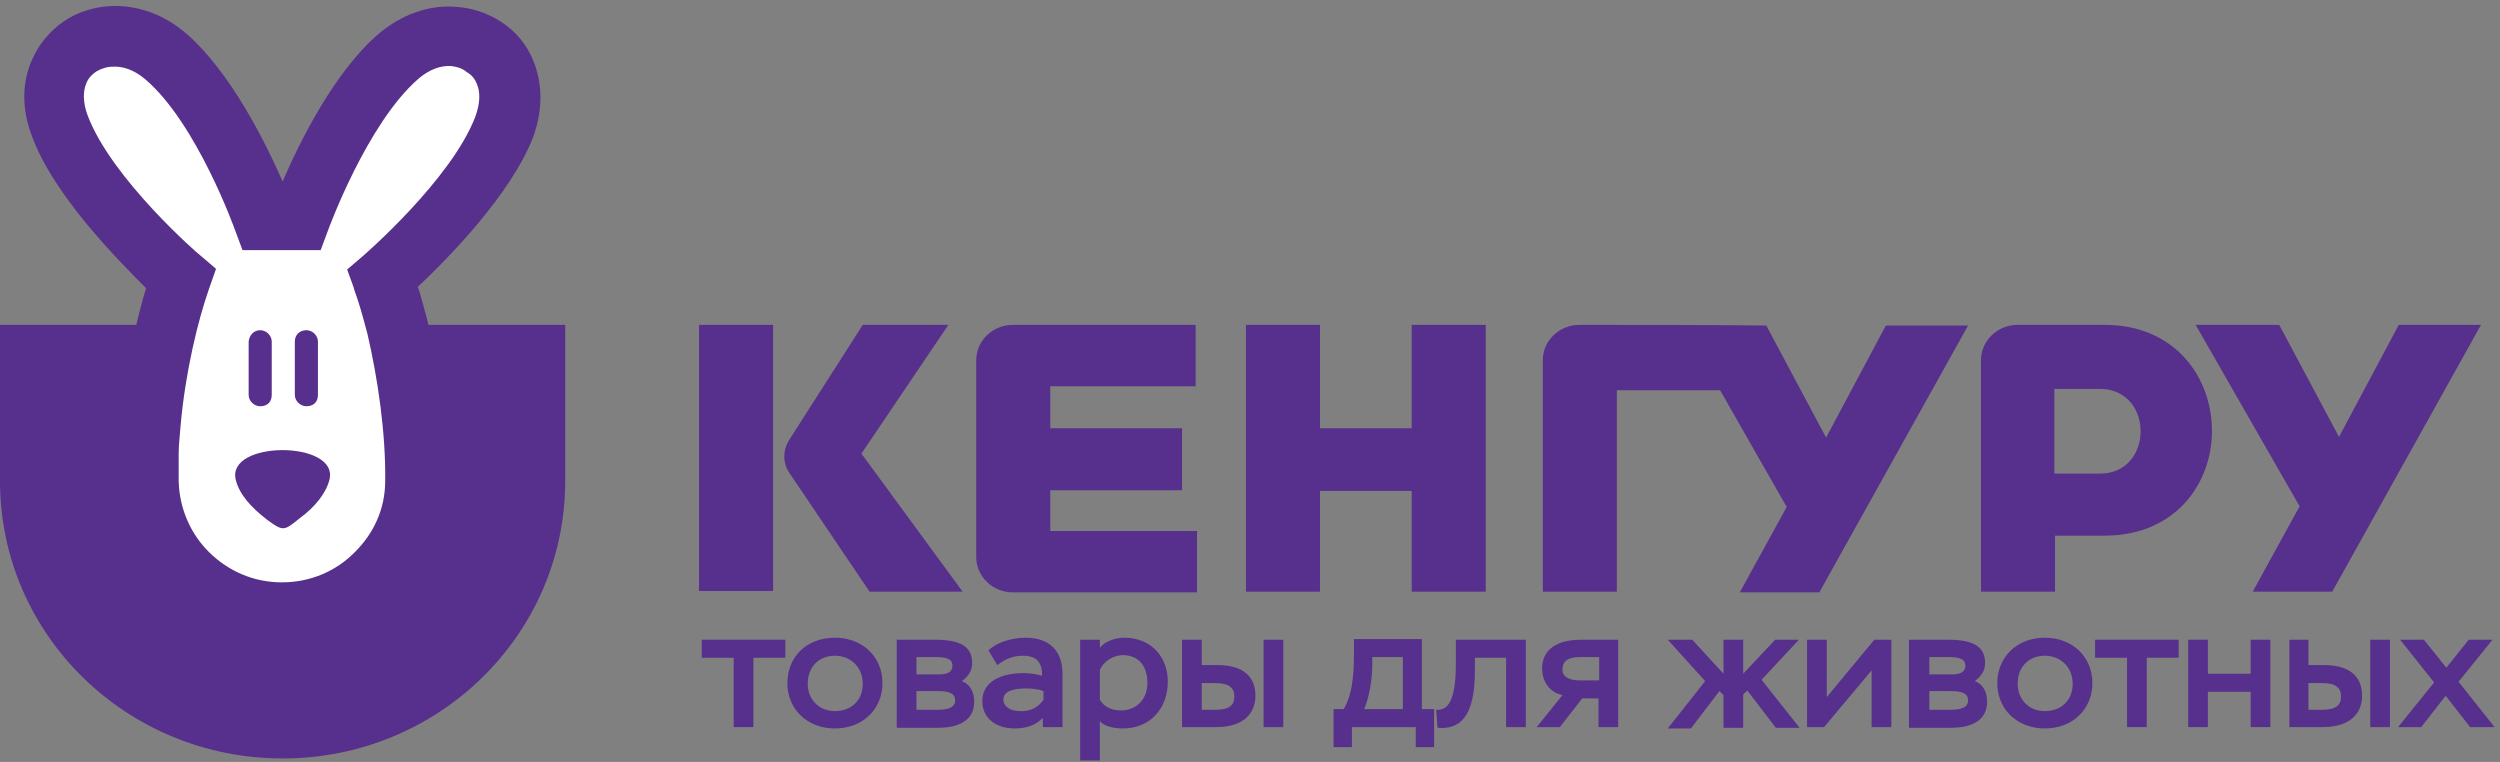 <svg width="210" height="64" viewBox="0 0 210 64" fill="none" xmlns="http://www.w3.org/2000/svg">
<rect x="0" y="0" width="210" height="64" fill="#808080" stroke="none"/>
<path fill-rule="evenodd" clip-rule="evenodd" d="M47.478 40.401C47.478 53.289 36.864 63.711 23.739 63.711C10.614 63.711 0 53.289 0 40.401V27.289H2.454H23.739H45.081H47.478V40.401Z" fill="#572F8C"/>
<path fill-rule="evenodd" clip-rule="evenodd" d="M34.639 40.401C35.266 34.517 33.44 27.625 31.557 23.534C31.557 23.534 49.076 8.405 40.745 3.866C32.527 -0.729 24.823 19.052 24.823 19.052H21.97C21.97 19.052 14.266 -0.729 5.992 3.81C-2.34 8.349 15.179 23.534 15.179 23.534C13.296 27.625 11.527 34.517 12.098 40.401H34.639Z" fill="white"/>
<path fill-rule="evenodd" clip-rule="evenodd" d="M23.739 31.491C28.761 31.491 32.812 35.47 32.812 40.401C32.812 45.332 28.761 49.31 23.739 49.31C18.717 49.31 14.666 45.332 14.666 40.401C14.723 35.47 18.774 31.491 23.739 31.491Z" fill="white"/>
<path fill-rule="evenodd" clip-rule="evenodd" d="M21.856 27.737C22.37 27.737 22.826 28.185 22.826 28.689V33.172C22.826 33.677 22.541 34.125 21.856 34.125C21.342 34.125 20.886 33.677 20.886 33.172V28.689C20.943 28.129 21.342 27.737 21.856 27.737ZM37.492 40.401C37.492 40.569 37.492 40.681 37.492 40.849C37.378 44.435 35.837 47.629 33.497 49.983C30.986 52.448 27.562 53.961 23.739 53.961C19.916 53.961 16.492 52.448 13.981 49.983C11.584 47.629 10.101 44.435 9.986 40.905H9.929V40.849C9.929 39.953 9.929 39 9.929 38.103C9.986 37.151 10.043 36.254 10.101 35.302C10.5 31.267 11.356 27.233 12.269 24.207C9.872 21.797 4.508 16.418 2.682 11.431C1.769 9.021 1.883 6.836 2.682 5.043C3.253 3.698 4.223 2.577 5.364 1.793C6.505 1.008 7.932 0.56 9.416 0.504C11.47 0.448 13.696 1.121 15.693 2.858C19.402 6.108 22.312 11.991 23.739 15.241C25.166 11.935 28.076 6.052 31.785 2.858C33.783 1.177 36.008 0.448 38.062 0.56C39.546 0.616 40.916 1.065 42.114 1.849C43.312 2.634 44.225 3.698 44.796 5.099C45.538 6.892 45.652 9.077 44.796 11.487C42.913 16.362 37.549 21.797 35.095 24.095C35.152 24.263 35.209 24.431 35.266 24.599C35.495 25.439 35.723 26.224 35.894 26.896C36.864 30.931 37.606 35.918 37.492 40.401ZM15.008 40.401H15.065H15.008C15.065 42.754 16.035 44.883 17.576 46.396C19.174 47.965 21.285 48.918 23.682 48.918C26.079 48.918 28.247 47.965 29.788 46.396C31.386 44.828 32.356 42.754 32.356 40.401C32.413 36.366 31.728 31.771 30.872 28.073C30.644 27.233 30.473 26.56 30.302 26C30.13 25.439 29.959 24.879 29.731 24.263V24.207L29.16 22.638L30.473 21.517C30.473 21.517 37.948 15.073 39.946 9.75C40.345 8.629 40.345 7.733 40.06 7.06C39.889 6.612 39.603 6.276 39.204 6.052C38.804 5.715 38.348 5.603 37.891 5.547C37.035 5.491 36.065 5.827 35.152 6.612C30.815 10.366 27.562 19.332 27.562 19.332L26.935 21.013H25.109H22.198H20.372L19.745 19.332C19.745 19.332 16.549 10.366 12.212 6.668C11.299 5.883 10.329 5.547 9.473 5.603C8.959 5.603 8.503 5.771 8.103 5.996C7.761 6.22 7.418 6.556 7.247 7.004C6.962 7.677 6.962 8.629 7.361 9.694C9.359 15.017 16.777 21.461 16.834 21.461L18.147 22.582L17.576 24.207C16.606 26.953 15.579 31.267 15.179 35.638C15.122 36.478 15.008 37.319 15.008 38.159C15.008 38.944 15.008 39.672 15.008 40.401ZM19.802 40.289C20.087 41.521 21.114 42.642 22.427 43.651C23.796 44.659 23.853 44.603 25.166 43.539C26.478 42.586 27.391 41.409 27.677 40.289C28.476 36.983 19.003 36.983 19.802 40.289ZM25.736 27.737C26.25 27.737 26.706 28.185 26.706 28.689V33.172C26.706 33.677 26.421 34.125 25.736 34.125C25.223 34.125 24.766 33.677 24.766 33.172V28.689C24.766 28.129 25.166 27.737 25.736 27.737Z" fill="#572F8C"/>
<path fill-rule="evenodd" clip-rule="evenodd" d="M172.565 44.995H176.788C182.723 44.995 185.804 40.625 185.804 36.198C185.804 31.715 182.723 27.289 176.788 27.289H169.484C167.772 27.289 166.402 28.633 166.402 30.258V49.702H172.622V44.995H172.565ZM132.677 27.289C130.965 27.289 129.595 28.633 129.595 30.258V32.78V49.702H135.815V32.78H144.489L150.082 42.586L146.144 49.758H152.821L165.318 27.345H158.413L153.391 36.758L148.37 27.345C143.12 27.289 137.927 27.289 132.677 27.289ZM189.228 49.702C191.454 49.702 193.679 49.702 195.905 49.702L208.402 27.289H201.497L196.476 36.702L191.454 27.289H184.435L193.166 42.53L189.228 49.702ZM99.293 41.129V35.974H88.223V32.444H100.435V27.289H85.084C83.372 27.289 82.003 28.633 82.003 30.258V46.789C82.003 48.414 83.372 49.758 85.084 49.758C90.277 49.758 95.299 49.758 100.549 49.758V44.603H88.223V41.185H99.293V41.129ZM118.582 35.974H110.878V27.289H104.658V49.702H110.878V41.241H118.582V49.702H124.802V27.289H118.582V35.974ZM58.72 27.289H64.94V36.478C64.94 37.655 64.94 38.888 64.94 40.064V49.646H58.72V27.289ZM66.31 36.926L72.473 27.289H79.663L72.359 38.103L80.861 49.702H73.043L66.31 39.728C65.739 38.888 65.739 37.823 66.31 36.926ZM172.565 32.668H176.389C180.954 32.668 180.954 39.784 176.389 39.784H172.565V32.668Z" fill="#572F8C"/>
<path d="M58.891 53.737H65.967V55.25H63.285V61.078H61.63V55.25H58.948V53.737H58.891Z" fill="#572F8C"/>
<path fill-rule="evenodd" clip-rule="evenodd" d="M74.128 57.379C74.128 55.194 72.473 53.569 70.133 53.569C67.736 53.569 66.139 55.194 66.139 57.379C66.139 59.565 67.793 61.19 70.133 61.19C72.473 61.19 74.128 59.565 74.128 57.379ZM72.473 57.435C72.473 58.836 71.503 59.733 70.133 59.733C68.764 59.733 67.85 58.724 67.85 57.435C67.85 55.978 68.821 55.082 70.133 55.082C71.446 55.082 72.473 56.034 72.473 57.435Z" fill="#572F8C"/>
<path fill-rule="evenodd" clip-rule="evenodd" d="M75.326 53.737H78.522C80.576 53.737 81.66 54.241 81.66 55.698C81.66 56.371 81.318 56.819 80.804 57.211C81.489 57.491 81.832 58.108 81.832 58.948C81.832 60.405 80.69 61.134 78.807 61.134H75.326V53.737ZM76.981 55.194V56.651H78.921C79.606 56.651 80.005 56.427 80.005 55.922C80.005 55.306 79.435 55.194 78.522 55.194H76.981ZM76.981 59.621V58.052H78.807C79.777 58.052 80.234 58.276 80.234 58.836C80.234 59.397 79.72 59.621 78.75 59.621H76.981Z" fill="#572F8C"/>
<path fill-rule="evenodd" clip-rule="evenodd" d="M86.168 53.569C84.97 53.569 83.715 53.961 83.03 54.633L83.772 55.866C84.514 55.306 85.141 55.082 85.94 55.082C87.139 55.082 87.538 55.698 87.538 56.763C87.196 56.651 86.511 56.539 85.997 56.539C84.057 56.539 82.516 57.267 82.516 58.892C82.516 60.293 83.6 61.19 85.255 61.19C86.397 61.19 87.139 60.797 87.595 60.293V61.078H89.25V56.595C89.25 54.69 88.166 53.569 86.168 53.569ZM87.652 58.052V58.78C87.31 59.284 86.682 59.789 85.655 59.733C84.856 59.733 84.285 59.34 84.285 58.78C84.285 58.052 85.084 57.828 86.283 57.828C86.796 57.828 87.367 57.94 87.652 58.052Z" fill="#572F8C"/>
<path fill-rule="evenodd" clip-rule="evenodd" d="M92.389 53.737H90.734V63.879H92.389V60.573C92.674 60.965 93.473 61.19 94.329 61.19C96.611 61.19 98.095 59.508 98.095 57.267C98.095 55.138 96.668 53.569 94.443 53.569C93.701 53.569 92.845 53.849 92.389 54.409V53.737ZM92.389 58.78V56.258C92.674 55.642 93.359 55.082 94.272 55.026C95.584 55.026 96.383 55.866 96.383 57.379C96.383 58.724 95.47 59.677 94.158 59.677C93.416 59.677 92.731 59.396 92.389 58.78Z" fill="#572F8C"/>
<path fill-rule="evenodd" clip-rule="evenodd" d="M99.293 53.737H100.948V55.866H102.261C104.658 55.866 105.457 57.043 105.457 58.444C105.457 59.789 104.601 61.078 102.147 61.078H99.293V53.737ZM100.948 57.379V59.621H102.09C103.288 59.621 103.687 59.228 103.687 58.5C103.687 57.772 103.231 57.379 102.09 57.379H100.948ZM107.796 53.737H106.141V61.078H107.796V53.737Z" fill="#572F8C"/>
<path fill-rule="evenodd" clip-rule="evenodd" d="M112.875 59.565H112.019V62.758H113.56V61.078H118.924V62.758H120.465V59.565H119.437V53.681H113.731V54.97C113.731 56.875 113.56 58.388 112.875 59.565ZM114.587 59.565C114.986 58.668 115.272 57.155 115.272 55.81V55.194H117.84V59.565H114.587Z" fill="#572F8C"/>
<path d="M126.514 55.25H123.889V56.371C123.889 60.293 122.576 61.302 120.75 61.134L120.636 59.621C121.435 59.677 122.291 59.228 122.291 55.81V53.737H128.168V61.078H126.514V55.25Z" fill="#572F8C"/>
<path fill-rule="evenodd" clip-rule="evenodd" d="M135.929 61.078V53.737H132.848C130.394 53.737 129.538 54.858 129.538 56.147C129.538 57.267 130.166 58.164 131.25 58.388L129.082 61.078H131.022L132.905 58.668H134.274V61.078H135.929ZM134.332 57.155H132.677C131.707 57.155 131.193 56.763 131.25 56.203C131.25 55.586 131.649 55.194 132.734 55.194H134.332V57.155Z" fill="#572F8C"/>
<path d="M140.095 53.737H142.149L144.774 56.595V53.737H146.429V56.595L149.111 53.737H151.109L147.97 57.099L151.166 61.134H149.168L146.772 57.996L146.429 58.332V61.134H144.774V58.388L144.432 58.052L142.035 61.19H140.095L143.234 57.211L140.095 53.737Z" fill="#572F8C"/>
<path d="M151.793 61.078V53.737H153.448V58.556L157.443 53.737H158.87V61.078H157.215V56.315L153.22 61.078H151.793Z" fill="#572F8C"/>
<path fill-rule="evenodd" clip-rule="evenodd" d="M160.41 53.737H163.606C165.66 53.737 166.745 54.241 166.745 55.698C166.745 56.371 166.402 56.819 165.889 57.211C166.573 57.491 166.916 58.108 166.916 58.948C166.916 60.405 165.774 61.134 163.891 61.134H160.353V53.737H160.41ZM162.065 55.194V56.651H164.005C164.69 56.651 165.09 56.427 165.09 55.922C165.09 55.306 164.519 55.194 163.606 55.194H162.065ZM162.065 59.621V58.052H163.891C164.861 58.052 165.318 58.276 165.318 58.836C165.318 59.397 164.804 59.621 163.834 59.621H162.065Z" fill="#572F8C"/>
<path fill-rule="evenodd" clip-rule="evenodd" d="M175.761 57.379C175.761 55.194 174.106 53.569 171.766 53.569C169.427 53.569 167.772 55.194 167.772 57.379C167.772 59.565 169.427 61.19 171.766 61.19C174.106 61.19 175.761 59.565 175.761 57.379ZM174.106 57.435C174.106 58.836 173.136 59.733 171.766 59.733C170.397 59.733 169.484 58.724 169.484 57.435C169.484 55.978 170.454 55.082 171.766 55.082C173.079 55.082 174.106 56.034 174.106 57.435Z" fill="#572F8C"/>
<path d="M175.932 53.737H183.008V55.25H180.326V61.078H178.671V55.25H175.989V53.737H175.932Z" fill="#572F8C"/>
<path d="M189.057 58.108H185.462V61.078H183.807V53.737H185.462V56.595H189.057V53.737H190.712V61.078H189.057V58.108Z" fill="#572F8C"/>
<path fill-rule="evenodd" clip-rule="evenodd" d="M192.31 53.737H193.908V55.866H195.22C197.617 55.866 198.416 57.043 198.416 58.444C198.416 59.789 197.56 61.078 195.106 61.078H192.31V53.737ZM193.908 57.379V59.621H195.049C196.247 59.621 196.647 59.228 196.647 58.5C196.647 57.772 196.19 57.379 195.049 57.379H193.908ZM200.755 53.737H199.101V61.078H200.755V53.737Z" fill="#572F8C"/>
<path d="M206.519 57.267L209.543 61.078H207.489L205.435 58.444L203.38 61.078H201.44L204.465 57.323L201.611 53.737H203.609L205.492 56.09L207.375 53.737H209.372L206.519 57.267Z" fill="#572F8C"/>
</svg>
